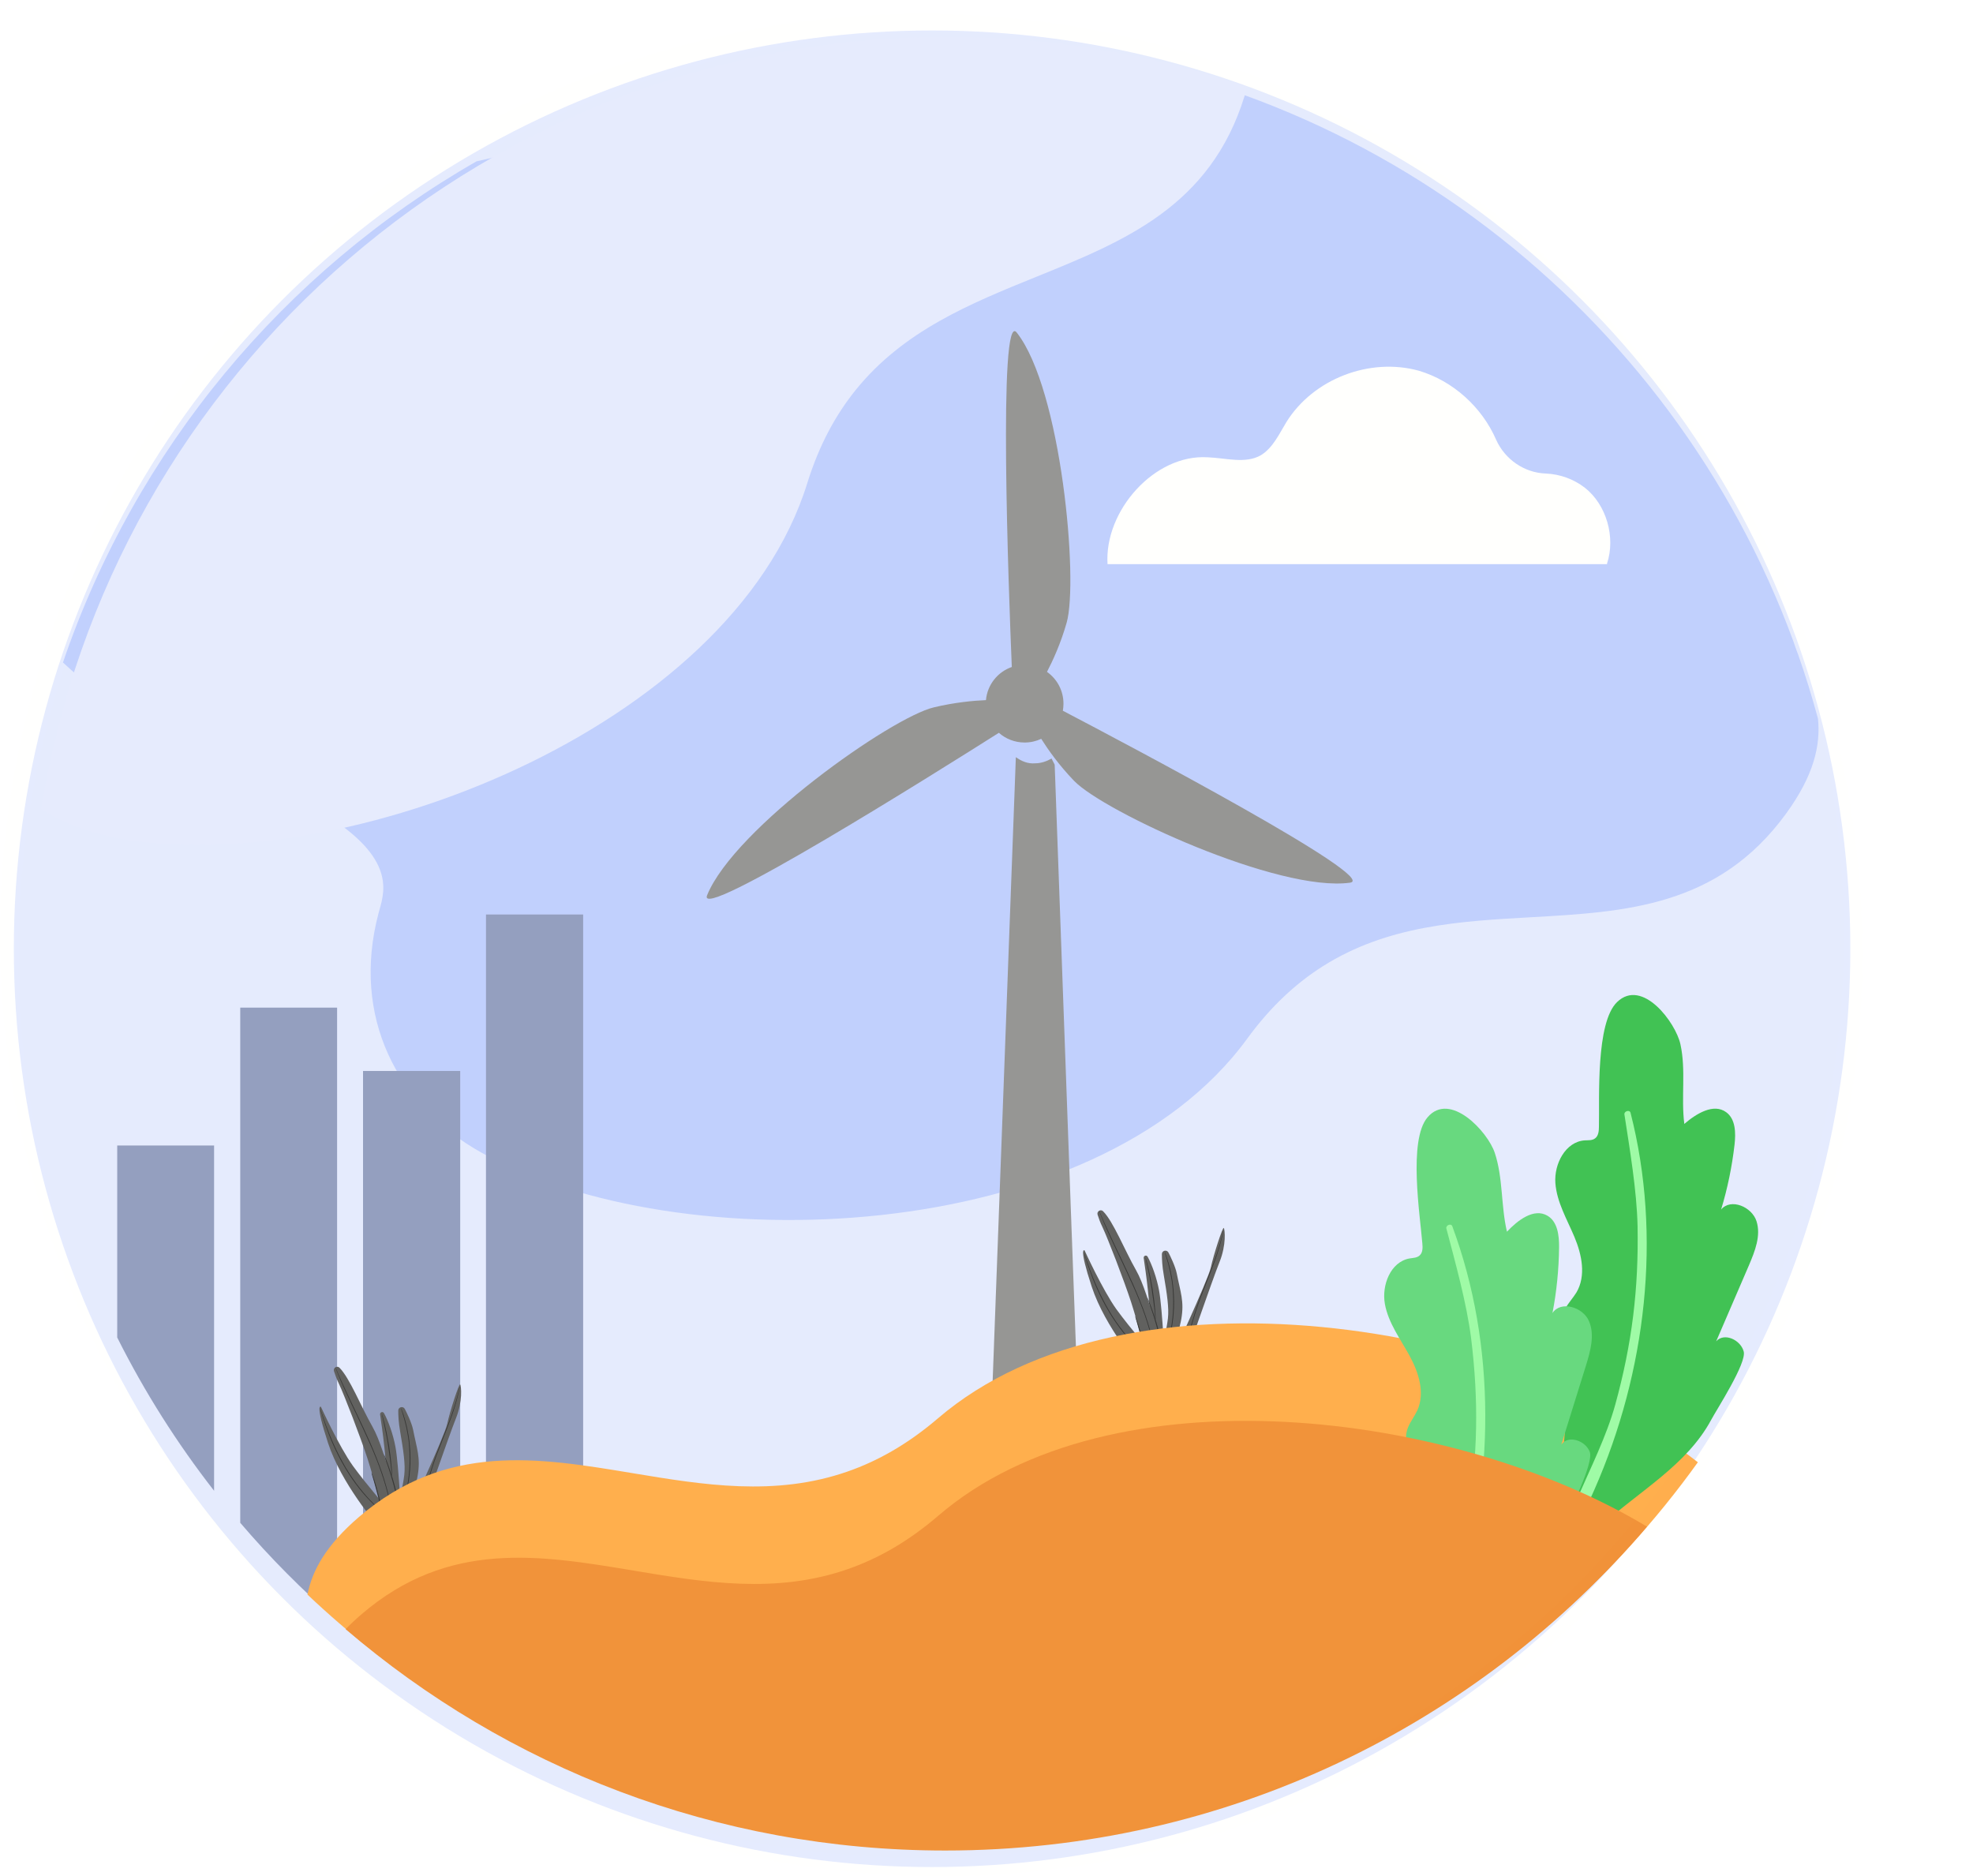 <svg width="428" height="407" viewBox="0 0 428 407" fill="none" xmlns="http://www.w3.org/2000/svg">
<circle cx="202.196" cy="205.804" r="199.196" fill="#E5EBFF"/>
<g filter="url(#filter0_d)">
<path fill-rule="evenodd" clip-rule="evenodd" d="M103.373 31.998L216.353 6.294C295.94 11.9 362.613 64.291 389.042 136.134C389.36 137.117 389.717 138.09 390.093 139.062C391.682 143.601 393.111 148.215 394.374 152.898C394.949 158.59 393.547 165.139 387.409 173.547C372.709 193.688 352.681 194.813 332.1 195.969C316.689 196.834 300.967 197.717 286.939 206.614C281.148 210.283 275.651 215.321 270.573 222.281C237.579 267.558 147.206 270.857 104.379 246.992C86.231 236.863 76.157 217.601 82.118 195.083C82.185 194.83 82.26 194.565 82.338 194.287C83.574 189.896 85.649 182.526 69.015 172.759C63.545 169.541 56.996 166.531 50.288 163.448C48.805 162.766 47.315 162.081 45.826 161.389C45.782 161.362 45.721 161.338 45.682 161.329C33.938 155.866 22.887 149.354 13.66 140.708C29.386 94.484 61.637 55.901 103.373 31.998Z" fill="#C1D0FF"/>
</g>
<g filter="url(#filter1_d)">
<path fill-rule="evenodd" clip-rule="evenodd" d="M267.548 15.863C267.366 16.539 267.166 17.23 266.946 17.938C259.541 41.748 240.951 49.283 221.847 57.027C207.542 62.825 192.949 68.74 182.547 81.692C178.253 87.035 174.679 93.58 172.121 101.807C155.526 155.316 71.067 187.638 22.825 178.89C16.687 177.772 10.971 175.641 5.934 172.576C21.026 77.599 103.295 5 202.521 5C225.292 5 247.17 8.823 267.548 15.863Z" fill="#E6EBFF"/>
</g>
<g filter="url(#filter2_d)">
<path d="M345.614 119.232C347.51 113.51 345.468 106.467 340.801 102.799C338.322 100.892 335.405 99.865 332.343 99.718C327.676 99.572 323.447 96.637 321.551 92.382C318.488 85.34 312.217 79.618 304.779 77.417C294.133 74.482 281.883 79.177 276.049 88.567C274.445 91.209 273.132 94.143 270.507 95.757C267.153 97.664 262.924 96.344 258.986 96.197C247.465 95.463 236.527 107.788 237.256 119.379H345.614V119.232Z" fill="white"/>
</g>
<path fill-rule="evenodd" clip-rule="evenodd" d="M213.88 151.87C214.182 148.52 216.428 145.748 219.487 144.683C218.813 128.463 216.507 66.897 220.564 72.141C230.243 84.438 234 125.998 231.381 135.107C230.096 139.604 228.377 143.34 227.122 145.742C229.287 147.264 230.698 149.782 230.698 152.642C230.698 153.165 230.65 153.676 230.56 154.172C244.857 161.65 299.425 190.479 292.887 191.47C277.401 193.633 239.484 176.098 232.994 169.38C229.694 165.95 227.313 162.558 225.873 160.267C224.782 160.781 223.562 161.068 222.272 161.068C220.125 161.068 218.171 160.274 216.686 158.961C202.903 167.694 150.917 200.33 153.388 194.203C159.309 179.629 193.354 155.603 202.577 153.44C207.112 152.354 211.181 151.985 213.88 151.87Z" fill="#949494"/>
<g filter="url(#filter3_d)">
<path d="M217.366 164.245L211.787 314.261C218.391 312.931 224.768 311.01 231.03 308.497C230.233 288.396 228.753 247.752 225.792 165.871C225.565 165.428 225.337 164.984 225.109 164.541C224.084 165.132 222.832 165.575 221.579 165.575C219.985 165.723 218.619 165.132 217.366 164.245Z" fill="#949494"/>
</g>
<path d="M247.425 296.808C247.425 296.808 239.72 287.944 236.813 279.079C233.906 270.215 235.272 271.232 235.272 271.232C235.272 271.232 239.197 279.835 242.191 284.02C245.186 288.147 250.477 294.251 250.477 294.251L247.425 296.808Z" fill="#5F5F5F"/>
<path d="M248.944 272.594C248.682 272.158 248.042 272.39 248.1 272.884C248.566 275.994 249.583 283.318 249.554 288.056C249.496 294.217 249.554 296.601 249.554 296.601H252.752C252.752 296.601 252.171 283.871 251.444 279.976C250.95 277.244 249.874 274.25 248.944 272.594Z" fill="#5F5F5F"/>
<path d="M250.708 295.557C250.708 295.557 252.714 291.314 253.354 285.995C253.615 283.728 253.15 280.676 252.452 276.578C252.104 274.602 252.045 273.09 252.045 272.044C252.045 271.259 253.092 270.998 253.47 271.695C253.848 272.393 254.982 274.747 255.273 276.229C256.058 280.269 256.93 282.275 256.261 286.111C255.592 289.948 253.092 295.848 253.092 295.848L250.708 295.557Z" fill="#5F5F5F"/>
<path d="M253.616 295.82C253.616 295.82 262.077 277.654 262.658 274.952C263.24 272.249 265.246 266.029 265.478 266.378C265.711 266.726 266.06 270.011 264.548 273.76C263.036 277.509 256.524 296.372 256.524 296.372H253.616" fill="#5F5F5F"/>
<path d="M249.797 295.007C249.797 295.007 249.71 294.948 249.565 294.832C249.419 294.716 249.187 294.571 248.896 294.338C248.343 293.902 247.529 293.234 246.628 292.333C244.767 290.56 242.471 287.828 240.494 284.456C238.488 281.085 237.15 277.801 236.307 275.388C235.871 274.168 235.58 273.179 235.377 272.511C235.26 272.162 235.202 271.901 235.144 271.726C235.086 271.552 235.086 271.436 235.086 271.436C235.086 271.436 235.115 271.523 235.173 271.697C235.231 271.901 235.319 272.162 235.435 272.482C235.667 273.15 235.987 274.139 236.423 275.33C237.296 277.713 238.662 280.998 240.639 284.369C242.616 287.711 244.884 290.443 246.715 292.245C247.617 293.146 248.402 293.844 248.954 294.28C249.216 294.512 249.448 294.687 249.594 294.803C249.739 294.948 249.797 295.007 249.797 295.007Z" fill="#343434"/>
<path d="M250.685 286.283C250.685 286.283 250.656 286.079 250.597 285.76C250.568 285.382 250.51 284.888 250.452 284.306C250.307 283.086 250.103 281.371 249.812 279.511C249.522 277.651 249.173 275.965 248.911 274.773C248.795 274.192 248.679 273.698 248.591 273.349C248.504 273 248.475 272.826 248.504 272.826C248.504 272.826 248.562 273 248.679 273.349C248.766 273.669 248.911 274.163 249.056 274.773C249.347 275.965 249.696 277.651 250.016 279.511C250.307 281.371 250.51 283.086 250.597 284.306C250.656 284.917 250.685 285.411 250.685 285.76C250.685 286.079 250.714 286.283 250.685 286.283Z" fill="#343434"/>
<path d="M252.663 271.519C252.663 271.519 252.692 271.606 252.75 271.751C252.808 271.926 252.896 272.158 253.012 272.42C253.128 272.71 253.244 273.088 253.361 273.495C253.477 273.931 253.651 274.396 253.768 274.948C253.826 275.21 253.913 275.5 253.971 275.791C254.029 276.082 254.088 276.401 254.146 276.721C254.291 277.361 254.378 278.058 254.466 278.814C254.64 280.296 254.727 281.924 254.669 283.638C254.611 285.353 254.407 286.981 254.117 288.434C253.971 289.161 253.826 289.858 253.651 290.498C253.564 290.817 253.477 291.137 253.39 291.428C253.303 291.718 253.215 292.009 253.128 292.27C252.954 292.794 252.779 293.288 252.605 293.695C252.459 294.101 252.285 294.45 252.169 294.741C252.052 295.002 251.936 295.235 251.878 295.409C251.82 295.555 251.762 295.642 251.762 295.642C251.762 295.642 251.791 295.555 251.849 295.409C251.907 295.235 251.994 295.032 252.111 294.741C252.227 294.45 252.372 294.101 252.518 293.666C252.663 293.259 252.867 292.765 253.012 292.241C253.099 291.98 253.186 291.689 253.274 291.399C253.361 291.108 253.419 290.788 253.506 290.468C253.681 289.829 253.826 289.161 253.971 288.434C254.233 286.981 254.436 285.382 254.495 283.667C254.553 281.953 254.466 280.354 254.32 278.872C254.233 278.145 254.146 277.448 254 276.808C253.942 276.489 253.884 276.169 253.826 275.878C253.768 275.588 253.681 275.297 253.622 275.035C253.506 274.483 253.361 274.018 253.244 273.582C253.128 273.146 253.012 272.798 252.925 272.507C252.837 272.216 252.75 271.984 252.692 271.809C252.692 271.606 252.663 271.519 252.663 271.519Z" fill="#343434"/>
<path d="M265.377 266.759C265.377 266.759 265.377 266.788 265.377 266.846C265.377 266.904 265.348 266.991 265.348 267.078C265.319 267.282 265.261 267.601 265.174 267.979C264.999 268.764 264.738 269.897 264.301 271.263C263.894 272.629 263.313 274.228 262.615 276.001C261.946 277.774 261.132 279.692 260.376 281.727C259.621 283.761 259.039 285.766 258.487 287.568C257.934 289.37 257.411 290.998 256.917 292.335C256.422 293.672 255.928 294.718 255.579 295.445C255.405 295.794 255.259 296.084 255.143 296.259C255.085 296.346 255.056 296.404 255.027 296.462C254.998 296.52 254.998 296.52 254.969 296.52C254.969 296.52 254.969 296.491 254.998 296.433C255.027 296.375 255.056 296.317 255.114 296.23C255.201 296.026 255.347 295.764 255.521 295.416C255.87 294.689 256.306 293.643 256.8 292.306C257.295 290.969 257.789 289.341 258.341 287.539C258.894 285.737 259.475 283.732 260.231 281.697C260.987 279.663 261.772 277.745 262.47 275.972C263.168 274.228 263.749 272.629 264.185 271.263C264.621 269.897 264.912 268.793 265.086 268.008C265.174 267.63 265.232 267.311 265.29 267.107C265.319 267.02 265.319 266.933 265.348 266.875C265.377 266.788 265.377 266.759 265.377 266.759Z" fill="#343434"/>
<path d="M239.291 262.745C238.768 262.221 237.867 262.774 238.099 263.5C238.332 264.227 238.652 265.157 239.175 266.232C240.338 268.703 243.768 277.567 245.368 282.45C246.967 287.333 249.234 296.401 249.234 296.401L252.636 295.849C252.636 295.849 249.525 280.91 246.443 275.533C243.972 271.202 241.501 264.953 239.291 262.745Z" fill="#5F5F5F"/>
<path d="M246.275 285.472C246.275 285.472 246.362 285.617 246.449 285.879C246.536 286.141 246.682 286.548 246.856 287.013C247.176 288.001 247.554 289.338 247.932 290.849C248.31 292.36 248.629 293.726 248.862 294.744C248.978 295.209 249.037 295.616 249.124 295.935C249.182 296.226 249.211 296.371 249.182 296.371C249.182 296.371 249.124 296.226 249.037 295.935C248.949 295.616 248.862 295.238 248.717 294.773C248.455 293.755 248.106 292.389 247.728 290.907C247.35 289.396 246.972 288.03 246.682 287.042C246.536 286.577 246.42 286.199 246.333 285.879C246.304 285.617 246.245 285.472 246.275 285.472Z" fill="#343434"/>
<path d="M250.913 296.09C250.913 296.09 250.913 296.061 250.884 296.003C250.884 295.945 250.855 295.857 250.855 295.741C250.826 295.509 250.797 295.16 250.709 294.695C250.593 293.794 250.361 292.515 249.983 290.917C249.605 289.347 249.081 287.487 248.384 285.453C247.686 283.418 246.814 281.238 245.796 278.971C243.79 274.466 241.784 270.455 240.446 267.491C239.778 266.009 239.254 264.817 238.935 263.974C238.76 263.567 238.644 263.218 238.557 263.015C238.528 262.899 238.499 262.841 238.469 262.753C238.44 262.695 238.44 262.666 238.44 262.666C238.44 262.666 238.47 262.695 238.499 262.753C238.528 262.812 238.557 262.899 238.615 263.015C238.702 263.248 238.847 263.567 239.022 263.974C239.371 264.817 239.923 266.009 240.592 267.462C241.929 270.397 243.964 274.408 245.97 278.942C246.959 281.209 247.831 283.389 248.529 285.423C249.227 287.458 249.75 289.318 250.099 290.917C250.448 292.515 250.651 293.794 250.768 294.695C250.826 295.131 250.855 295.509 250.884 295.741C250.884 295.857 250.913 295.945 250.913 296.003C250.913 296.061 250.913 296.09 250.913 296.09Z" fill="#343434"/>
<path d="M252.604 295.818C252.604 295.818 252.546 295.614 252.488 295.236C252.43 294.829 252.342 294.306 252.226 293.667C251.993 292.33 251.645 290.528 251.121 288.552C250.598 286.575 250.046 284.802 249.58 283.524C249.377 282.913 249.173 282.419 249.057 282.012C248.941 281.663 248.854 281.46 248.883 281.46C248.883 281.46 248.97 281.634 249.144 281.983C249.29 282.332 249.493 282.826 249.726 283.465C250.191 284.715 250.801 286.488 251.325 288.493C251.848 290.47 252.197 292.33 252.4 293.638C252.488 294.306 252.575 294.829 252.604 295.207C252.604 295.614 252.604 295.818 252.604 295.818Z" fill="#343434"/>
<g filter="url(#filter4_d)">
<path fill-rule="evenodd" clip-rule="evenodd" d="M43.441 326.377C35.395 316.06 28.343 304.929 22.43 293.13V251.476H43.441V326.377Z" fill="#929DC0"/>
<path fill-rule="evenodd" clip-rule="evenodd" d="M70.126 354.492C62.608 347.969 55.583 340.893 49.115 333.326V221.575H70.126V354.492Z" fill="#929DC0"/>
<path d="M96.831 235.313H75.753V343.045H96.831V235.313Z" fill="#929DC0"/>
<path d="M123.501 201.373H102.423V338.614H123.501V201.373Z" fill="#929DC0"/>
</g>
<path d="M81.772 330.746C81.772 330.746 74.068 321.881 71.16 313.017C68.253 304.152 69.62 305.169 69.62 305.169C69.62 305.169 73.545 313.772 76.539 317.958C79.534 322.085 84.825 328.188 84.825 328.188L81.772 330.746Z" fill="#5F5F5F"/>
<path d="M83.296 306.536C83.034 306.1 82.395 306.333 82.453 306.827C82.918 309.937 83.936 317.261 83.907 321.998C83.849 328.16 83.907 330.543 83.907 330.543H87.105C87.105 330.543 86.523 317.813 85.796 313.918C85.302 311.186 84.226 308.193 83.296 306.536Z" fill="#5F5F5F"/>
<path d="M85.057 329.494C85.057 329.494 87.063 325.251 87.702 319.932C87.964 317.665 87.499 314.613 86.801 310.515C86.452 308.539 86.394 307.028 86.394 305.981C86.394 305.197 87.441 304.935 87.819 305.632C88.197 306.33 89.331 308.684 89.621 310.166C90.406 314.206 91.278 316.212 90.61 320.048C89.941 323.885 87.441 329.785 87.441 329.785L85.057 329.494Z" fill="#5F5F5F"/>
<path d="M87.964 329.756C87.964 329.756 96.424 311.591 97.006 308.888C97.587 306.185 99.593 299.966 99.826 300.314C100.058 300.663 100.407 303.948 98.895 307.697C97.384 311.446 90.871 330.309 90.871 330.309H87.964" fill="#5F5F5F"/>
<path d="M84.144 328.943C84.144 328.943 84.057 328.885 83.911 328.769C83.766 328.653 83.533 328.507 83.243 328.275C82.69 327.839 81.876 327.171 80.975 326.27C79.114 324.497 76.817 321.765 74.84 318.393C72.834 315.022 71.497 311.737 70.654 309.325C70.218 308.104 69.927 307.116 69.723 306.448C69.607 306.099 69.549 305.837 69.491 305.663C69.433 305.489 69.433 305.372 69.433 305.372C69.433 305.372 69.462 305.46 69.52 305.634C69.578 305.837 69.665 306.099 69.781 306.419C70.014 307.087 70.334 308.075 70.77 309.267C71.642 311.65 73.009 314.935 74.986 318.306C76.963 321.648 79.23 324.38 81.062 326.182C81.963 327.083 82.748 327.781 83.301 328.217C83.562 328.449 83.795 328.624 83.94 328.74C84.086 328.885 84.144 328.943 84.144 328.943Z" fill="#343434"/>
<path d="M85.04 320.228C85.04 320.228 85.011 320.024 84.953 319.705C84.924 319.327 84.866 318.833 84.808 318.252C84.662 317.031 84.459 315.316 84.168 313.456C83.877 311.596 83.528 309.91 83.267 308.719C83.15 308.137 83.034 307.643 82.947 307.294C82.859 306.946 82.831 306.771 82.859 306.771C82.859 306.771 82.918 306.946 83.034 307.294C83.121 307.614 83.267 308.108 83.412 308.719C83.703 309.91 84.052 311.596 84.371 313.456C84.662 315.316 84.866 317.031 84.953 318.252C85.011 318.862 85.04 319.356 85.04 319.705C85.04 320.024 85.069 320.228 85.04 320.228Z" fill="#343434"/>
<path d="M87.014 305.464C87.014 305.464 87.043 305.551 87.101 305.697C87.159 305.871 87.246 306.104 87.362 306.365C87.479 306.656 87.595 307.034 87.711 307.441C87.828 307.877 88.002 308.342 88.118 308.894C88.177 309.155 88.264 309.446 88.322 309.737C88.38 310.027 88.438 310.347 88.496 310.667C88.642 311.306 88.729 312.004 88.816 312.759C88.991 314.242 89.078 315.869 89.02 317.584C88.962 319.299 88.758 320.926 88.467 322.38C88.322 323.106 88.177 323.804 88.002 324.443C87.915 324.763 87.828 325.083 87.74 325.373C87.653 325.664 87.566 325.954 87.479 326.216C87.304 326.739 87.13 327.233 86.955 327.64C86.81 328.047 86.636 328.396 86.519 328.686C86.403 328.948 86.287 329.181 86.229 329.355C86.17 329.5 86.112 329.587 86.112 329.587C86.112 329.587 86.141 329.5 86.2 329.355C86.258 329.181 86.345 328.977 86.461 328.686C86.578 328.396 86.723 328.047 86.868 327.611C87.014 327.204 87.217 326.71 87.362 326.187C87.45 325.925 87.537 325.635 87.624 325.344C87.711 325.053 87.769 324.734 87.857 324.414C88.031 323.775 88.177 323.106 88.322 322.38C88.584 320.926 88.787 319.328 88.845 317.613C88.903 315.898 88.816 314.3 88.671 312.817C88.584 312.091 88.496 311.393 88.351 310.754C88.293 310.434 88.235 310.114 88.177 309.824C88.118 309.533 88.031 309.243 87.973 308.981C87.857 308.429 87.711 307.964 87.595 307.528C87.479 307.092 87.362 306.743 87.275 306.452C87.188 306.162 87.101 305.929 87.043 305.755C87.043 305.551 87.014 305.464 87.014 305.464Z" fill="#343434"/>
<path d="M99.725 300.698C99.725 300.698 99.725 300.727 99.725 300.785C99.725 300.844 99.696 300.931 99.696 301.018C99.667 301.221 99.609 301.541 99.521 301.919C99.347 302.704 99.085 303.837 98.649 305.203C98.242 306.569 97.661 308.168 96.963 309.941C96.294 311.714 95.48 313.632 94.724 315.666C93.968 317.701 93.387 319.706 92.834 321.508C92.282 323.31 91.759 324.938 91.264 326.275C90.77 327.612 90.276 328.658 89.927 329.384C89.752 329.733 89.607 330.024 89.491 330.198C89.433 330.285 89.404 330.344 89.375 330.402C89.346 330.46 89.346 330.46 89.316 330.46C89.316 330.46 89.316 330.431 89.346 330.373C89.375 330.315 89.404 330.256 89.462 330.169C89.549 329.966 89.694 329.704 89.869 329.355C90.218 328.629 90.654 327.583 91.148 326.246C91.642 324.909 92.137 323.281 92.689 321.479C93.241 319.677 93.823 317.672 94.579 315.637C95.335 313.603 96.12 311.684 96.817 309.912C97.515 308.168 98.097 306.569 98.533 305.203C98.969 303.837 99.26 302.733 99.434 301.948C99.521 301.57 99.579 301.25 99.638 301.047C99.667 300.96 99.667 300.873 99.696 300.815C99.725 300.727 99.725 300.698 99.725 300.698Z" fill="#343434"/>
<path d="M73.642 296.685C73.118 296.162 72.217 296.714 72.45 297.441C72.682 298.168 73.002 299.098 73.525 300.173C74.688 302.643 78.119 311.508 79.718 316.391C81.317 321.273 83.585 330.341 83.585 330.341L86.987 329.789C86.987 329.789 83.876 314.85 80.794 309.473C78.323 305.143 75.851 298.894 73.642 296.685Z" fill="#5F5F5F"/>
<path d="M80.605 319.41C80.605 319.41 80.692 319.556 80.779 319.817C80.866 320.079 81.012 320.486 81.186 320.951C81.506 321.939 81.884 323.276 82.262 324.787C82.64 326.298 82.96 327.664 83.192 328.682C83.308 329.147 83.367 329.554 83.454 329.873C83.512 330.164 83.541 330.309 83.512 330.309C83.512 330.309 83.454 330.164 83.367 329.873C83.279 329.554 83.192 329.176 83.047 328.711C82.785 327.694 82.436 326.328 82.058 324.845C81.68 323.334 81.302 321.968 81.012 320.98C80.866 320.515 80.75 320.137 80.663 319.817C80.634 319.556 80.576 319.41 80.605 319.41Z" fill="#343434"/>
<path d="M85.227 330.023C85.227 330.023 85.227 329.994 85.198 329.936C85.198 329.878 85.169 329.79 85.169 329.674C85.14 329.442 85.111 329.093 85.024 328.628C84.908 327.727 84.675 326.448 84.297 324.85C83.919 323.28 83.396 321.42 82.698 319.385C82 317.351 81.128 315.171 80.111 312.904C78.104 308.399 76.098 304.388 74.761 301.424C74.092 299.942 73.569 298.75 73.249 297.907C73.075 297.5 72.958 297.151 72.871 296.948C72.842 296.832 72.813 296.774 72.784 296.686C72.755 296.628 72.755 296.599 72.755 296.599C72.755 296.599 72.784 296.628 72.813 296.686C72.842 296.745 72.871 296.832 72.929 296.948C73.016 297.181 73.162 297.5 73.336 297.907C73.685 298.75 74.238 299.942 74.906 301.395C76.244 304.33 78.279 308.341 80.285 312.875C81.273 315.142 82.146 317.322 82.843 319.356C83.541 321.391 84.064 323.251 84.413 324.85C84.762 326.448 84.966 327.727 85.082 328.628C85.14 329.064 85.169 329.442 85.198 329.674C85.198 329.79 85.227 329.878 85.227 329.936C85.227 329.994 85.227 330.023 85.227 330.023Z" fill="#343434"/>
<path d="M86.957 329.755C86.957 329.755 86.898 329.552 86.84 329.174C86.782 328.767 86.695 328.244 86.579 327.605C86.346 326.268 85.997 324.466 85.474 322.489C84.951 320.513 84.398 318.74 83.933 317.461C83.729 316.851 83.526 316.357 83.41 315.95C83.293 315.601 83.206 315.398 83.235 315.398C83.235 315.398 83.322 315.572 83.497 315.921C83.642 316.27 83.846 316.764 84.078 317.403C84.543 318.653 85.154 320.426 85.677 322.431C86.201 324.408 86.549 326.268 86.753 327.576C86.84 328.244 86.927 328.767 86.957 329.145C86.957 329.552 86.957 329.755 86.957 329.755Z" fill="#343434"/>
<g filter="url(#filter5_d)">
<path fill-rule="evenodd" clip-rule="evenodd" d="M365.317 320.194C328.985 370.845 269.369 403.878 201.986 403.878C148.366 403.878 99.664 382.961 63.699 348.894C64.712 343.717 67.71 338.189 74.901 332.037C93.825 315.845 113.732 319.153 134.189 322.553C149.507 325.099 165.134 327.696 180.888 322.196C187.39 319.929 193.91 316.277 200.448 310.682C241.553 275.457 326.587 289.882 365.317 320.194Z" fill="#FFAD4D"/>
</g>
<g filter="url(#filter6_d)">
<path d="M343.855 241.403C343.842 242.304 343.77 243.374 343.029 243.926C342.402 244.424 341.53 244.327 340.74 244.371C336.594 244.677 334.1 249.486 334.405 253.633C334.71 257.779 336.937 261.503 338.543 265.33C340.149 269.158 341.096 273.736 338.986 277.34C338.235 278.569 337.234 279.596 336.568 280.855C334.828 284.154 337.026 287.962 337.253 291.684C337.985 303.191 334.034 315.08 337.55 325.049C338.388 327.457 340.458 330.389 342.729 329.296C343.268 329.05 343.613 328.548 344.07 328.16C352.808 320.287 362.891 314.829 368.191 305.017C369.409 302.724 375.953 292.649 375.257 290.16C374.59 287.642 371.036 285.984 369.288 287.958C371.652 282.442 374.043 276.955 376.407 271.439C377.691 268.415 379.037 265.054 378.04 261.912C377.044 258.769 372.452 256.842 370.358 259.375C371.749 254.803 372.72 250.084 373.269 245.33C373.561 242.77 373.521 239.755 371.458 238.259C368.726 236.247 364.944 238.586 362.376 240.802C361.643 235.071 362.773 229.143 361.532 223.518C360.502 218.797 353.263 209.11 347.804 214.355C343.117 218.851 344 235.375 343.855 241.403Z" fill="#3EC254"/>
<path d="M350.709 238.375C357.556 265.103 354.106 294.609 342.882 320.112C341.279 323.779 339.535 327.417 337.539 330.909C335.601 334.29 335.061 328.872 336.629 325.74C338.139 322.719 337.938 324.857 339.28 321.778C342.05 315.422 345.534 308.43 347.38 301.751C351.041 288.478 352.484 276.58 352.234 262.939C352.066 255.273 350.536 246.262 349.379 238.722C349.305 238.016 350.522 237.668 350.709 238.375Z" fill="#9DFBA6"/>
<path d="M305.545 266.708C305.625 267.606 305.665 268.678 304.986 269.304C304.414 269.865 303.537 269.859 302.756 269.986C298.664 270.722 296.685 275.765 297.421 279.857C298.157 283.949 300.761 287.421 302.757 291.06C304.754 294.699 306.173 299.154 304.45 302.958C303.832 304.258 302.943 305.385 302.411 306.705C301.026 310.168 303.609 313.726 304.223 317.405C306.151 328.772 303.461 341.008 307.998 350.557C309.082 352.864 311.447 355.564 313.591 354.24C314.101 353.939 314.392 353.404 314.806 352.971C322.675 344.229 332.134 337.749 336.383 327.438C337.354 325.031 342.812 314.328 341.86 311.925C340.934 309.49 337.227 308.212 335.694 310.358C337.47 304.626 339.276 298.919 341.051 293.187C342.013 290.045 343.001 286.562 341.682 283.54C340.364 280.519 335.596 279.081 333.777 281.819C334.684 277.127 335.158 272.332 335.208 267.547C335.231 264.971 334.877 261.976 332.669 260.704C329.742 258.987 326.225 261.708 323.902 264.18C322.575 258.557 323.081 252.543 321.259 247.077C319.744 242.49 311.533 233.611 306.651 239.397C302.458 244.356 305.06 260.699 305.545 266.708Z" fill="#66D97F"/>
<path d="M312.041 262.985C321.638 288.852 321.285 318.557 312.782 345.092C311.569 348.906 310.214 352.706 308.593 356.387C307.019 359.952 305.917 354.62 307.149 351.341C308.336 348.179 308.359 350.327 309.372 347.124C311.465 340.515 314.201 333.197 315.339 326.362C317.597 312.779 317.791 300.796 316.12 287.256C315.153 279.649 312.692 270.846 310.755 263.468C310.608 262.774 311.781 262.301 312.041 262.985Z" fill="#9DFBA6"/>
</g>
<g filter="url(#filter7_d)">
<path fill-rule="evenodd" clip-rule="evenodd" d="M354.286 334.163C317.659 377.145 263.045 404.417 202.041 404.417C152.361 404.417 106.917 386.329 71.977 356.399C72.996 355.346 74.135 354.275 75.405 353.185C94.26 336.992 114.094 340.301 134.477 343.701C149.739 346.247 165.308 348.844 181.005 343.344C187.483 341.077 193.979 337.425 200.494 331.83C238.06 299.519 312.452 308.982 354.286 334.163Z" fill="#F19138"/>
</g>
<g filter="url(#filter8_i)">
<circle cx="202" cy="205" r="200" fill="#FFDCB1" fill-opacity="0.01"/>
</g>
<g filter="url(#filter9_i)">
<circle cx="202" cy="205" r="200" fill="#FFDCB1" fill-opacity="0.01"/>
</g>
<defs>
<filter id="filter0_d" x="5.66" y="1.294" width="396.832" height="271.351" filterUnits="userSpaceOnUse" color-interpolation-filters="sRGB">
<feFlood flood-opacity="0" result="BackgroundImageFix"/>
<feColorMatrix in="SourceAlpha" type="matrix" values="0 0 0 0 0 0 0 0 0 0 0 0 0 0 0 0 0 0 127 0"/>
<feOffset dy="3"/>
<feGaussianBlur stdDeviation="4"/>
<feColorMatrix type="matrix" values="0 0 0 0 0 0 0 0 0 0 0 0 0 0 0 0 0 0 0.25 0"/>
<feBlend mode="normal" in2="BackgroundImageFix" result="effect1_dropShadow"/>
<feBlend mode="normal" in="SourceGraphic" in2="effect1_dropShadow" result="shape"/>
</filter>
<filter id="filter1_d" x="0.934" y="0" width="277.614" height="191.312" filterUnits="userSpaceOnUse" color-interpolation-filters="sRGB">
<feFlood flood-opacity="0" result="BackgroundImageFix"/>
<feColorMatrix in="SourceAlpha" type="matrix" values="0 0 0 0 0 0 0 0 0 0 0 0 0 0 0 0 0 0 127 0"/>
<feOffset dx="3" dy="3"/>
<feGaussianBlur stdDeviation="4"/>
<feColorMatrix type="matrix" values="0 0 0 0 0 0 0 0 0 0 0 0 0 0 0 0 0 0 0.25 0"/>
<feBlend mode="normal" in2="BackgroundImageFix" result="effect1_dropShadow"/>
<feBlend mode="normal" in="SourceGraphic" in2="effect1_dropShadow" result="shape"/>
</filter>
<filter id="filter2_d" x="234.222" y="73.548" width="121.096" height="54.83" filterUnits="userSpaceOnUse" color-interpolation-filters="sRGB">
<feFlood flood-opacity="0" result="BackgroundImageFix"/>
<feColorMatrix in="SourceAlpha" type="matrix" values="0 0 0 0 0 0 0 0 0 0 0 0 0 0 0 0 0 0 127 0"/>
<feOffset dx="3" dy="3"/>
<feGaussianBlur stdDeviation="3"/>
<feColorMatrix type="matrix" values="0 0 0 0 0 0 0 0 0 0 0 0 0 0 0 0 0 0 0.25 0"/>
<feBlend mode="normal" in2="BackgroundImageFix" result="effect1_dropShadow"/>
<feBlend mode="normal" in="SourceGraphic" in2="effect1_dropShadow" result="shape"/>
</filter>
<filter id="filter3_d" x="209.787" y="159.245" width="29.243" height="160.016" filterUnits="userSpaceOnUse" color-interpolation-filters="sRGB">
<feFlood flood-opacity="0" result="BackgroundImageFix"/>
<feColorMatrix in="SourceAlpha" type="matrix" values="0 0 0 0 0 0 0 0 0 0 0 0 0 0 0 0 0 0 127 0"/>
<feOffset dx="3"/>
<feGaussianBlur stdDeviation="2.5"/>
<feColorMatrix type="matrix" values="0 0 0 0 0 0 0 0 0 0 0 0 0 0 0 0 0 0 0.25 0"/>
<feBlend mode="normal" in2="BackgroundImageFix" result="effect1_dropShadow"/>
<feBlend mode="normal" in="SourceGraphic" in2="effect1_dropShadow" result="shape"/>
</filter>
<filter id="filter4_d" x="20.43" y="193.373" width="111.071" height="163.118" filterUnits="userSpaceOnUse" color-interpolation-filters="sRGB">
<feFlood flood-opacity="0" result="BackgroundImageFix"/>
<feColorMatrix in="SourceAlpha" type="matrix" values="0 0 0 0 0 0 0 0 0 0 0 0 0 0 0 0 0 0 127 0"/>
<feOffset dx="3" dy="-3"/>
<feGaussianBlur stdDeviation="2.5"/>
<feColorMatrix type="matrix" values="0 0 0 0 0.158 0 0 0 0 0.125 0 0 0 0 0.125 0 0 0 0.25 0"/>
<feBlend mode="normal" in2="BackgroundImageFix" result="effect1_dropShadow"/>
<feBlend mode="normal" in="SourceGraphic" in2="effect1_dropShadow" result="shape"/>
</filter>
<filter id="filter5_d" x="61.699" y="282.066" width="311.618" height="123.812" filterUnits="userSpaceOnUse" color-interpolation-filters="sRGB">
<feFlood flood-opacity="0" result="BackgroundImageFix"/>
<feColorMatrix in="SourceAlpha" type="matrix" values="0 0 0 0 0 0 0 0 0 0 0 0 0 0 0 0 0 0 127 0"/>
<feOffset dx="3" dy="-3"/>
<feGaussianBlur stdDeviation="2.5"/>
<feColorMatrix type="matrix" values="0 0 0 0 0 0 0 0 0 0 0 0 0 0 0 0 0 0 0.25 0"/>
<feBlend mode="normal" in2="BackgroundImageFix" result="effect1_dropShadow"/>
<feBlend mode="normal" in="SourceGraphic" in2="effect1_dropShadow" result="shape"/>
</filter>
<filter id="filter6_d" x="247.926" y="206.48" width="170.142" height="161.278" filterUnits="userSpaceOnUse" color-interpolation-filters="sRGB">
<feFlood flood-opacity="0" result="BackgroundImageFix"/>
<feColorMatrix in="SourceAlpha" type="matrix" values="0 0 0 0 0 0 0 0 0 0 0 0 0 0 0 0 0 0 127 0"/>
<feOffset dx="3" dy="3"/>
<feGaussianBlur stdDeviation="3.5"/>
<feColorMatrix type="matrix" values="0 0 0 0 0 0 0 0 0 0 0 0 0 0 0 0 0 0 0.25 0"/>
<feBlend mode="normal" in2="BackgroundImageFix" result="effect1_dropShadow"/>
<feBlend mode="normal" in="SourceGraphic" in2="effect1_dropShadow" result="shape"/>
</filter>
<filter id="filter7_d" x="69.977" y="303.214" width="292.309" height="103.204" filterUnits="userSpaceOnUse" color-interpolation-filters="sRGB">
<feFlood flood-opacity="0" result="BackgroundImageFix"/>
<feColorMatrix in="SourceAlpha" type="matrix" values="0 0 0 0 0 0 0 0 0 0 0 0 0 0 0 0 0 0 127 0"/>
<feOffset dx="3" dy="-3"/>
<feGaussianBlur stdDeviation="2.5"/>
<feColorMatrix type="matrix" values="0 0 0 0 0 0 0 0 0 0 0 0 0 0 0 0 0 0 0.25 0"/>
<feBlend mode="normal" in2="BackgroundImageFix" result="effect1_dropShadow"/>
<feBlend mode="normal" in="SourceGraphic" in2="effect1_dropShadow" result="shape"/>
</filter>
<filter id="filter8_i" x="2" y="5" width="402" height="402" filterUnits="userSpaceOnUse" color-interpolation-filters="sRGB">
<feFlood flood-opacity="0" result="BackgroundImageFix"/>
<feBlend mode="normal" in="SourceGraphic" in2="BackgroundImageFix" result="shape"/>
<feColorMatrix in="SourceAlpha" type="matrix" values="0 0 0 0 0 0 0 0 0 0 0 0 0 0 0 0 0 0 127 0" result="hardAlpha"/>
<feOffset dx="2" dy="2"/>
<feGaussianBlur stdDeviation="2"/>
<feComposite in2="hardAlpha" operator="arithmetic" k2="-1" k3="1"/>
<feColorMatrix type="matrix" values="0 0 0 0 0 0 0 0 0 0 0 0 0 0 0 0 0 0 0.15 0"/>
<feBlend mode="normal" in2="shape" result="effect1_innerShadow"/>
</filter>
<filter id="filter9_i" x="0" y="3" width="402" height="402" filterUnits="userSpaceOnUse" color-interpolation-filters="sRGB">
<feFlood flood-opacity="0" result="BackgroundImageFix"/>
<feBlend mode="normal" in="SourceGraphic" in2="BackgroundImageFix" result="shape"/>
<feColorMatrix in="SourceAlpha" type="matrix" values="0 0 0 0 0 0 0 0 0 0 0 0 0 0 0 0 0 0 127 0" result="hardAlpha"/>
<feOffset dx="-2" dy="-2"/>
<feGaussianBlur stdDeviation="2"/>
<feComposite in2="hardAlpha" operator="arithmetic" k2="-1" k3="1"/>
<feColorMatrix type="matrix" values="0 0 0 0 0 0 0 0 0 0 0 0 0 0 0 0 0 0 0.15 0"/>
<feBlend mode="normal" in2="shape" result="effect1_innerShadow"/>
</filter>
</defs>
</svg>
